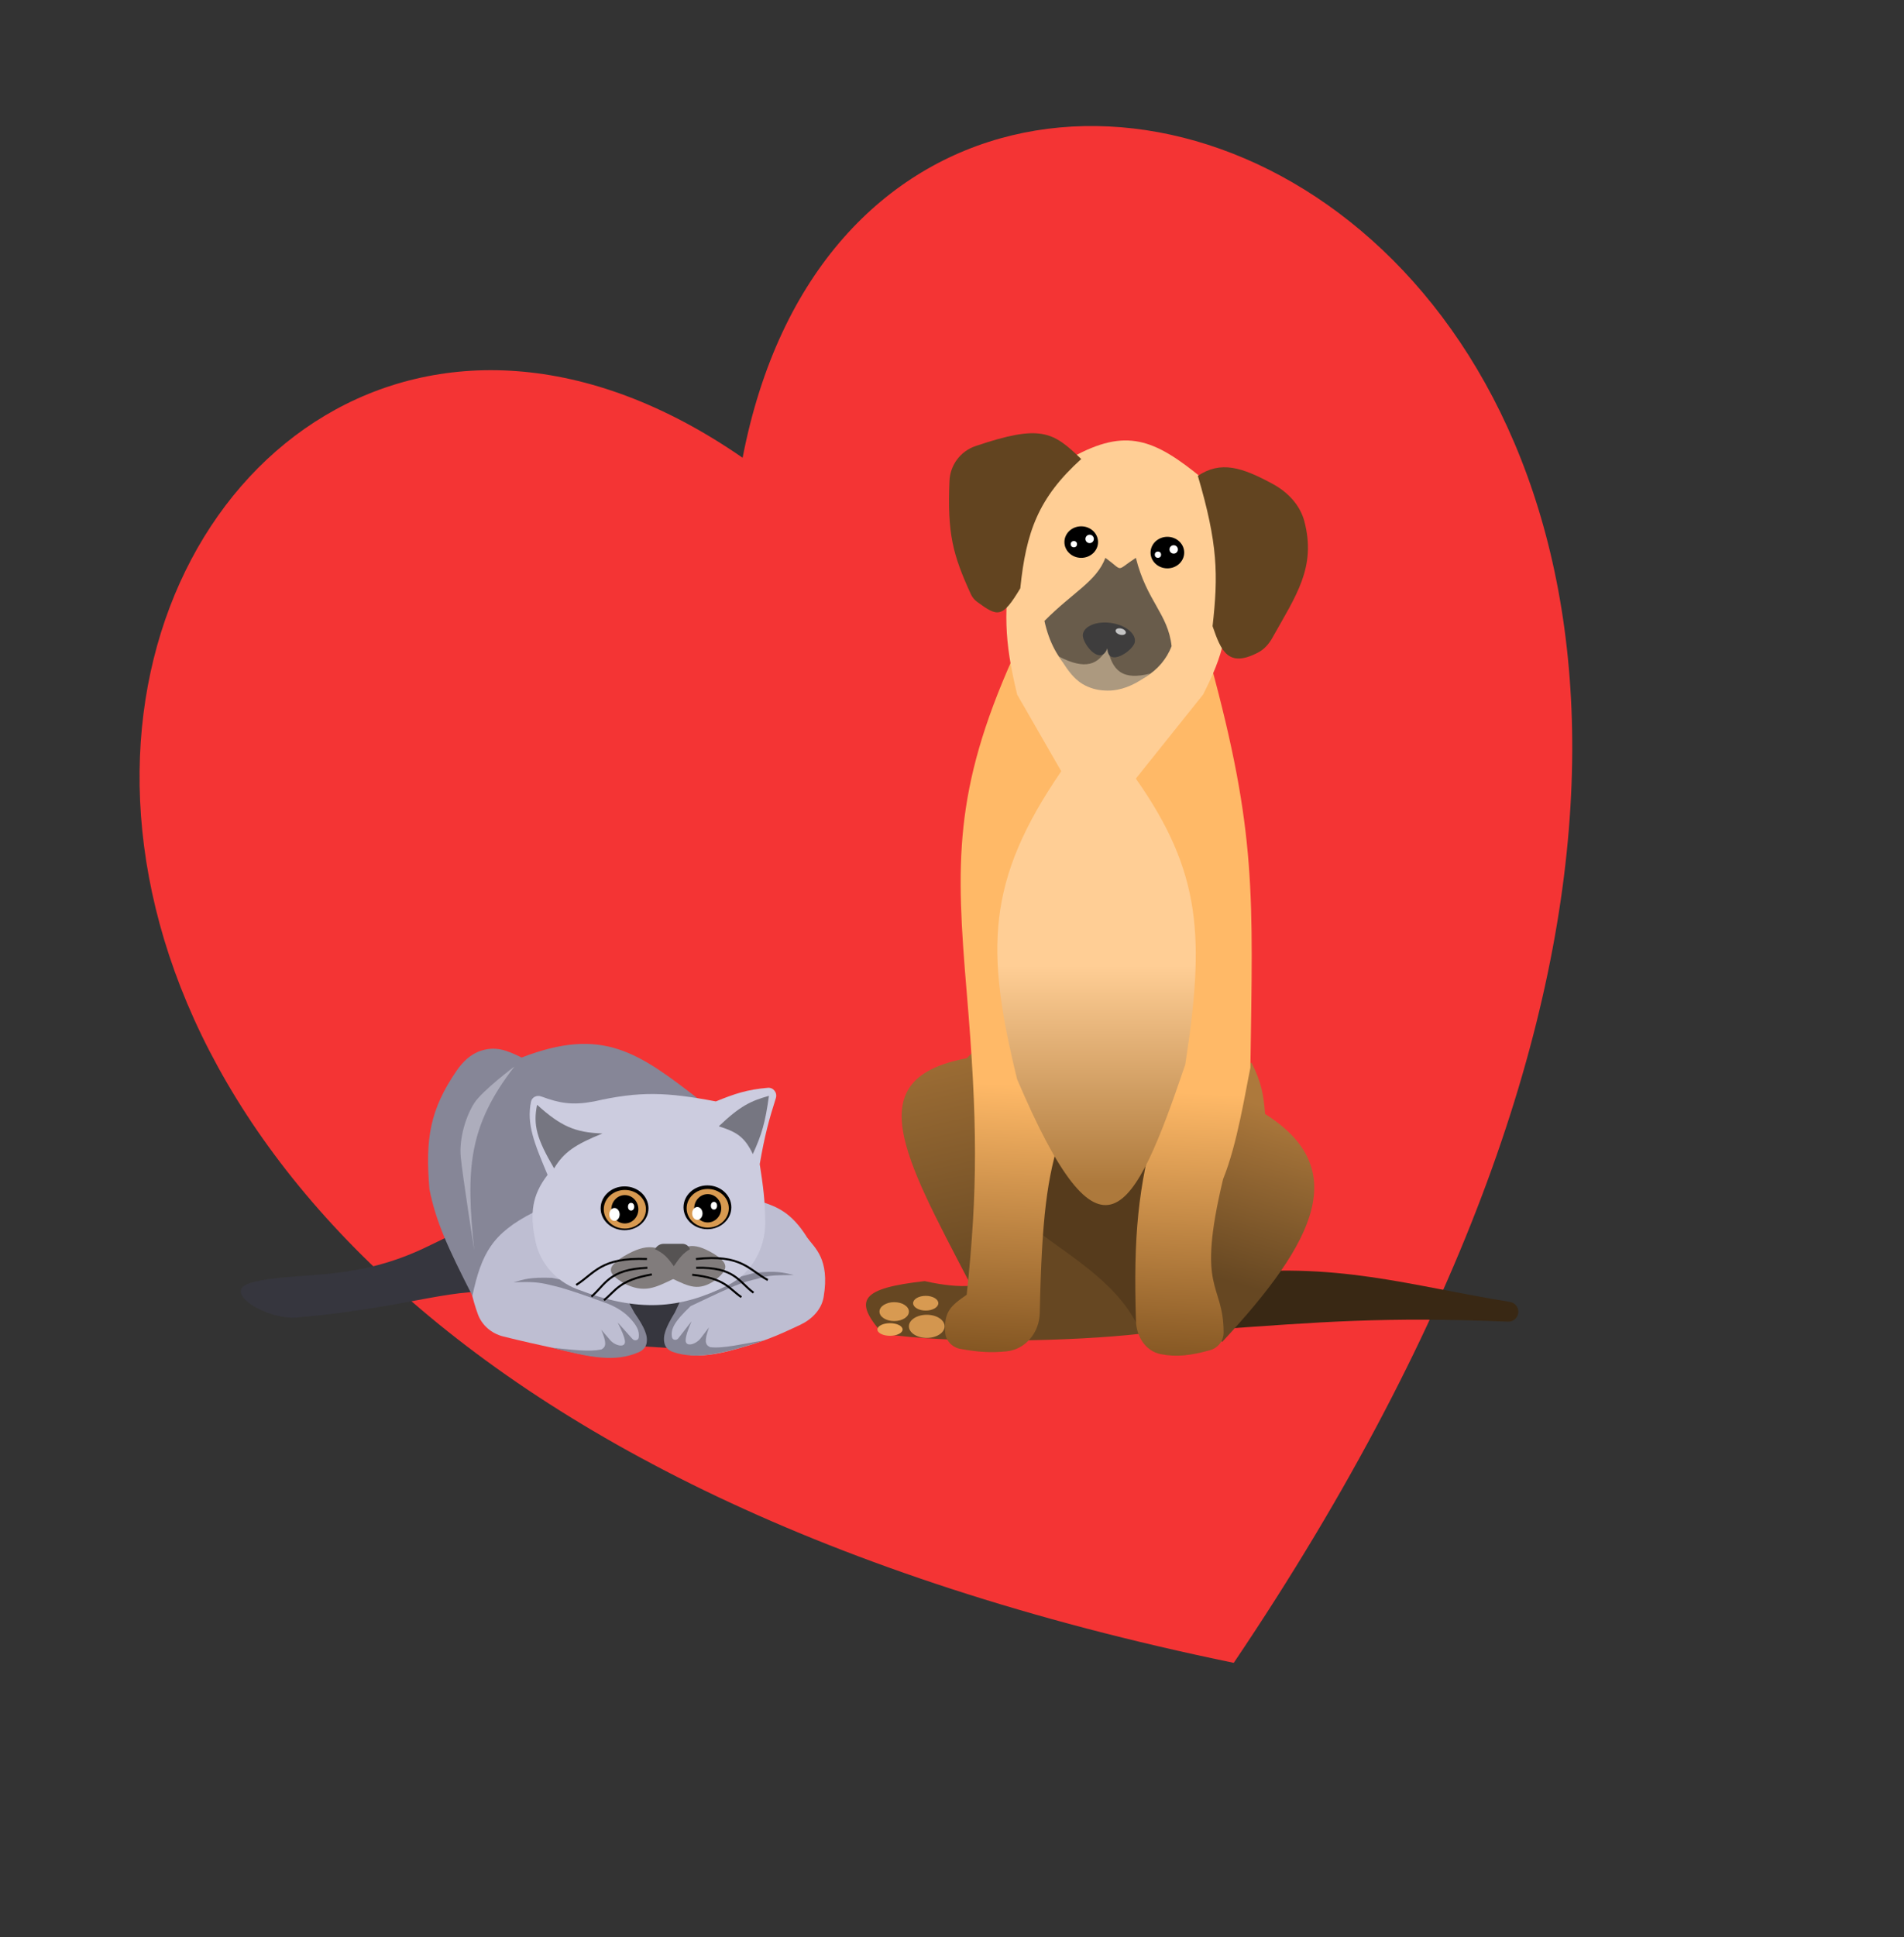 <svg width="473" height="481" viewBox="0 0 473 481" fill="none" xmlns="http://www.w3.org/2000/svg">
<rect x="0" y="0" width="473" height="481" fill="#333333" stroke="none"/>
<path d="M306.496 412.874C-100.017 329.225 28.832 5.923 184.482 113.663C220.419 -72.204 538.606 68.805 306.496 412.874Z" fill="#F43434"/>
<rect x="252.418" y="269.025" width="50.64" height="61.081" fill="#563B1C"/>
<path d="M302.537 316.532C331.737 312.977 350.317 319.302 375.094 323.253C376.298 323.445 377.191 324.48 377.191 325.699C377.191 327.104 376.012 328.224 374.609 328.166C343.826 326.882 327.782 328.271 301.753 330.105L302.537 316.532Z" fill="#392814"/>
<path d="M300.448 274.767L310.889 263.804C313.43 268.893 313.86 271.669 314.283 276.594C335.548 290.031 327.149 307.906 303.581 333.237L293.923 307.396L291.051 287.035L300.448 274.767Z" fill="url(#paint0_linear)"/>
<path d="M243.021 259.888L250.591 268.763L240.933 318.62C224.156 286.469 213.525 267.719 240.15 262.76L243.021 259.888Z" fill="url(#paint1_linear)"/>
<path d="M229.709 318.098C249.025 322.376 250.632 314.811 256.856 305.046C265.992 312.094 278.783 319.142 283.481 331.149C266.606 333.07 236.133 333.733 219.268 331.149C211.739 322.7 214.067 319.856 229.709 318.098Z" fill="#664722"/>
<path d="M251.635 163.308L300.709 164.613C312.225 206.889 311.239 222.18 310.628 265.109C309.319 271.385 307.357 284.147 303.841 292.778C297.078 321.036 303.948 318.231 303.978 330.888C303.983 332.932 302.565 334.7 300.595 335.246C295.923 336.54 292.336 337.019 288.34 336.224C284.602 335.481 282.323 331.863 282.204 328.054C281.542 306.88 282.697 294.922 287.396 277.899L263.643 281.554C260.103 292.151 258.805 302.293 258.299 326.057C258.198 330.833 254.791 335.064 250.037 335.536C246.197 335.917 243.176 335.733 238.638 334.938C236.564 334.574 234.923 332.894 234.802 330.792C234.514 325.799 236.03 324.291 240.15 321.491C242.925 295.468 242.867 278.424 240.15 246.315C237.469 214.579 236.851 196.35 251.635 163.308Z" fill="url(#paint2_linear)"/>
<path d="M266.514 113.451C279.635 106.281 286.653 108.813 298.881 118.933L304.624 145.297C305.449 156.308 303.978 162.432 298.881 172.444L282.175 193.326C298.55 216.599 299.298 232.89 294.444 264.326C281.497 302.532 273.604 317.017 252.679 267.98C244.796 235.841 244.997 218.685 263.642 191.499L252.679 172.444C249.362 158.557 249.372 152.086 251.374 137.205L266.514 113.451Z" fill="url(#paint3_linear)"/>
<ellipse cx="268.603" cy="134.595" rx="4.176" ry="3.915" fill="black"/>
<ellipse cx="290.007" cy="137.205" rx="4.176" ry="3.915" fill="black"/>
<circle cx="270.691" cy="133.812" r="1.044" fill="white"/>
<circle cx="291.573" cy="136.422" r="1.044" fill="white"/>
<circle cx="266.776" cy="135.117" r="0.783" fill="white"/>
<circle cx="287.658" cy="137.727" r="0.783" fill="white"/>
<path d="M259.466 154.172C264.165 175.837 286.091 173.488 291.051 160.437C290.179 152.405 284.881 149.299 282.176 138.51C276.955 141.904 279.304 141.904 274.606 138.51C272.362 144.417 266.607 146.975 259.466 154.172Z" fill="#695C4B"/>
<path d="M263.121 163.047C269.625 166.39 272.952 165.139 275.128 160.698C276.23 166.592 278.897 169.019 285.83 167.223L284.19 168.342C281.496 170.179 278.396 171.513 275.135 171.474C273.054 171.449 271.391 171.095 269.605 170.208C267.442 169.133 265.84 167.23 264.523 165.205L263.121 163.047Z" fill="#AC997F"/>
<path d="M281.923 159.397C281.62 161.485 275.211 165.888 275.099 160.981C273.327 165.615 268.704 159.611 269.007 157.522C269.31 155.433 272.447 154.16 276.014 154.677C279.58 155.195 282.226 157.308 281.923 159.397Z" fill="#3E3D3D"/>
<ellipse cx="278.419" cy="156.833" rx="1.305" ry="0.783" transform="rotate(15.046 278.419 156.833)" fill="#C4C4C4"/>
<path d="M235.872 119.398C236.034 115.46 238.615 112.017 242.349 110.756C258.485 105.308 261.544 107.134 268.602 113.973C257.916 123.628 254.904 132.093 253.463 146.08C248.985 153.554 247.875 153.183 242.758 149.453C242.075 148.954 241.528 148.287 241.177 147.517C236.66 137.625 235.335 132.505 235.872 119.398Z" fill="#624420"/>
<path d="M297.576 118.15C303.272 114.365 308.455 115.972 316.212 120.18C319.914 122.188 322.976 125.392 324.042 129.465C327.032 140.889 321.955 147.885 316.055 158.425C315.225 159.908 314.068 161.22 312.562 162.008C305.086 165.918 303.347 161.626 301.231 155.477C302.671 142.689 302.543 135.015 297.576 118.15Z" fill="#624420"/>
<ellipse cx="229.97" cy="323.579" rx="3.132" ry="1.827" fill="#D89A51"/>
<ellipse cx="221.095" cy="330.105" rx="3.132" ry="1.566" fill="#EAA85B"/>
<ellipse cx="230.23" cy="329.322" rx="4.437" ry="2.871" fill="#D3964F"/>
<ellipse cx="222.139" cy="325.668" rx="3.654" ry="2.349" fill="#D89A51"/>
<path d="M64.935 317.901C75.609 315.9 88.729 317.901 105.852 309.673C122.975 301.445 129.045 297.88 137.874 299.666L183.461 317.901L175.254 335.246L159.595 334.298L126.088 321.237C113.344 319.033 102.854 324.546 73.856 327.137C66.3 327.811 54.892 320.802 62.142 318.569C62.924 318.328 63.849 318.105 64.935 317.901Z" fill="#36363E"/>
<path d="M116.908 303.497L132.919 297.938L151.821 316.395C155.301 323.727 157.966 326.914 159.094 329.882C160.357 333.202 157.337 336.414 153.811 336.841C150.497 337.243 146.887 336.891 141.147 335.519C134.007 333.959 129.297 332.919 125.004 331.834C122.119 331.105 119.707 329.073 118.699 326.274C115.89 318.476 115.951 312.743 116.908 303.497Z" fill="#BEBED2"/>
<path d="M127.582 318.396C130.311 317.619 131.589 317.097 137.144 317.284L145.816 319.063L156.268 323.511L157.602 325.957C160.089 329.574 161.053 331.63 160.59 333.663C160.371 334.627 159.591 335.344 158.685 335.74C152.748 338.33 146.583 337.048 137.144 334.63C142.524 335.16 146.23 335.686 149.374 335.074C150.623 334.409 150.725 333.439 149.374 330.182L151.604 332.764C152.829 334.183 155.49 334.792 155.248 332.933C155.111 331.88 154.461 330.402 153.44 328.353L157.122 332.46C157.634 333.031 158.589 332.834 158.68 332.073C158.865 330.537 158.328 329.163 156.275 327.066C154.599 325.356 152.441 324.208 150.187 323.399C144.371 321.31 143.006 320.819 139.208 319.68L136.699 319.063C133.973 318.365 131.999 318.207 127.582 318.396Z" fill="#868697"/>
<path d="M200.521 307.277C196.588 300.942 192.898 299.618 189.18 298.382L172.878 315.978C169.828 323.5 167.353 326.836 166.399 329.864C165.331 333.252 168.532 336.284 172.077 336.506C175.409 336.714 178.992 336.153 184.644 334.451C191.329 332.578 195.071 330.665 198.659 329.018C201.59 327.672 204.067 325.246 204.606 322.065C206.222 312.521 202.299 309.787 200.521 307.277Z" fill="#BEBED2"/>
<path d="M197.193 316.569C194.422 315.952 193.116 315.505 187.582 316.014L179.027 318.294L168.85 323.34L167.66 325.86C165.387 329.615 164.544 331.724 165.124 333.726C165.4 334.675 166.218 335.349 167.151 335.676C173.395 337.86 180.619 335.764 189.91 332.8C184.569 333.641 179.578 334.912 176.404 334.484C175.119 333.892 174.961 332.93 176.12 329.6L174.043 332.307C172.903 333.794 170.267 334.605 170.331 332.732C170.366 331.686 170.894 330.182 171.798 328.069L168.516 332.292C168.042 332.902 167.068 332.765 166.935 332.004C166.579 329.97 167.535 328.141 171.579 324.295C179.402 320.618 183.248 318.696 186.797 317.842L188.353 317.456C191.034 316.601 192.772 316.637 197.193 316.569Z" fill="#868697"/>
<path d="M113.405 265.89C114.922 263.665 116.935 261.698 119.502 260.886C123.048 259.764 125.686 260.637 129.583 262.58C149.876 254.757 158.671 261.361 174.281 273.476L156.713 308.834L132.474 301.051C122.295 306.241 119.624 311.201 117.352 321.732C111.22 309.7 108.315 303.414 106.678 295.269C105.631 282.725 106.791 275.585 113.405 265.89Z" fill="#868697"/>
<path d="M131.92 273.528C132.153 272.399 133.377 271.842 134.457 272.244C139.045 273.949 142.219 274.488 147.596 273.476C158.972 270.887 165.641 271.172 177.839 273.476C182.521 271.566 185.58 270.536 190.751 270.095C192.141 269.977 193.164 271.331 192.74 272.66C191.035 278 189.971 281.925 188.735 289.043C189.59 294.61 190.059 297.955 190.102 303.509C190.153 310.05 186.644 316.225 180.787 319.139C168.929 325.037 158.564 325.968 143.261 320.057C138.136 318.078 134.208 313.7 133.048 308.33C131.508 301.201 132.226 296.692 136.032 291.711C132.726 283.852 130.768 279.096 131.92 273.528Z" fill="#CCCCDF"/>
<path d="M154.934 311.947C160.979 308.387 163.334 309.506 167.387 311.947V317.507C162.741 319.725 160.051 321.214 154.934 318.619C151.093 316.228 150.316 314.811 154.934 311.947Z" fill="#817C7C"/>
<path d="M177.254 311.263C171.869 308.088 169.938 309.331 166.649 311.979L167.021 317.48C171.126 319.408 173.516 320.726 177.7 317.863C180.812 315.277 181.378 313.83 177.254 311.263Z" fill="#817C7C"/>
<path d="M162.717 310.168C163.126 309.35 163.962 308.834 164.876 308.834C166.019 308.834 167.078 308.834 167.387 308.834C167.628 308.834 168.651 308.834 169.539 308.834C170.379 308.834 171.124 309.371 171.39 310.168C169.78 311.126 168.909 312.131 167.387 314.393C165.82 312.179 164.844 311.151 162.717 310.168Z" fill="#565353"/>
<path d="M117.797 273.921C119.798 270.808 127.804 264.803 127.804 264.803C116.251 279.719 115.732 290.332 117.797 310.391C117.797 310.391 114.906 291.933 114.461 287.263C114.017 282.594 115.796 277.034 117.797 273.921Z" fill="#ADADBC"/>
<path d="M160.708 312.595C149.189 312.146 147.727 316.178 143.141 319.044" stroke="black" stroke-width="0.5"/>
<path d="M172.892 312.6C184.27 311.359 185.997 315.282 190.738 317.825" stroke="black" stroke-width="0.5"/>
<path d="M160.82 314.791C151.206 315.166 150.424 318.981 146.922 321.935" stroke="black" stroke-width="0.5"/>
<path d="M172.934 314.798C182.482 314.511 183.521 318.263 187.194 320.969" stroke="black" stroke-width="0.5"/>
<path d="M161.929 316.441C153.733 317.88 153.04 320.464 150.035 322.824" stroke="black" stroke-width="0.5"/>
<path d="M171.95 316.521C180.167 317.393 181.032 319.922 184.172 322.07" stroke="black" stroke-width="0.5"/>
<ellipse cx="155.156" cy="300.012" rx="5.94" ry="5.436" fill="black"/>
<ellipse cx="155.229" cy="300.259" rx="5.241" ry="4.796" fill="#D89A51"/>
<ellipse cx="155.229" cy="300.259" rx="3.357" ry="3.517" fill="black"/>
<ellipse cx="156.779" cy="299.62" rx="0.775" ry="0.959" fill="white"/>
<ellipse cx="152.647" cy="301.538" rx="1.291" ry="1.599" fill="white"/>
<ellipse cx="175.743" cy="299.765" rx="5.94" ry="5.436" fill="black"/>
<ellipse cx="175.816" cy="300.012" rx="5.241" ry="4.796" fill="#D89A51"/>
<ellipse cx="175.816" cy="300.012" rx="3.357" ry="3.517" fill="black"/>
<ellipse cx="177.366" cy="299.373" rx="0.775" ry="0.959" fill="white"/>
<ellipse cx="173.234" cy="301.291" rx="1.291" ry="1.599" fill="white"/>
<path d="M133.427 274.315C139.358 279.675 142.912 281.212 149.661 281.431C142.919 284.189 140.096 286.029 137.652 290.104C133.349 282.789 132.389 279.317 133.427 274.315Z" fill="#767681"/>
<path d="M178.569 279.652C183.88 274.58 186.515 273.36 191.022 272.091C190.129 278.7 189.206 281.797 187.02 286.546C184.895 282.076 182.756 281.004 178.569 279.652Z" fill="#767681"/>
<defs>
<linearGradient id="paint0_linear" x1="316.41" y1="275.146" x2="304.142" y2="317.954" gradientUnits="userSpaceOnUse">
<stop stop-color="#AD793C"/>
<stop offset="1" stop-color="#664722"/>
</linearGradient>
<linearGradient id="paint1_linear" x1="237.292" y1="259.888" x2="250.63" y2="318.477" gradientUnits="userSpaceOnUse">
<stop stop-color="#9E6E35"/>
<stop offset="1" stop-color="#664722"/>
</linearGradient>
<linearGradient id="paint2_linear" x1="272.779" y1="270.33" x2="269.646" y2="338.458" gradientUnits="userSpaceOnUse">
<stop stop-color="#FFB967"/>
<stop offset="1" stop-color="#815421"/>
</linearGradient>
<linearGradient id="paint3_linear" x1="276.433" y1="239.789" x2="276.433" y2="294.083" gradientUnits="userSpaceOnUse">
<stop stop-color="#FFCE95"/>
<stop offset="1" stop-color="#AD793C"/>
</linearGradient>
</defs>
</svg>
